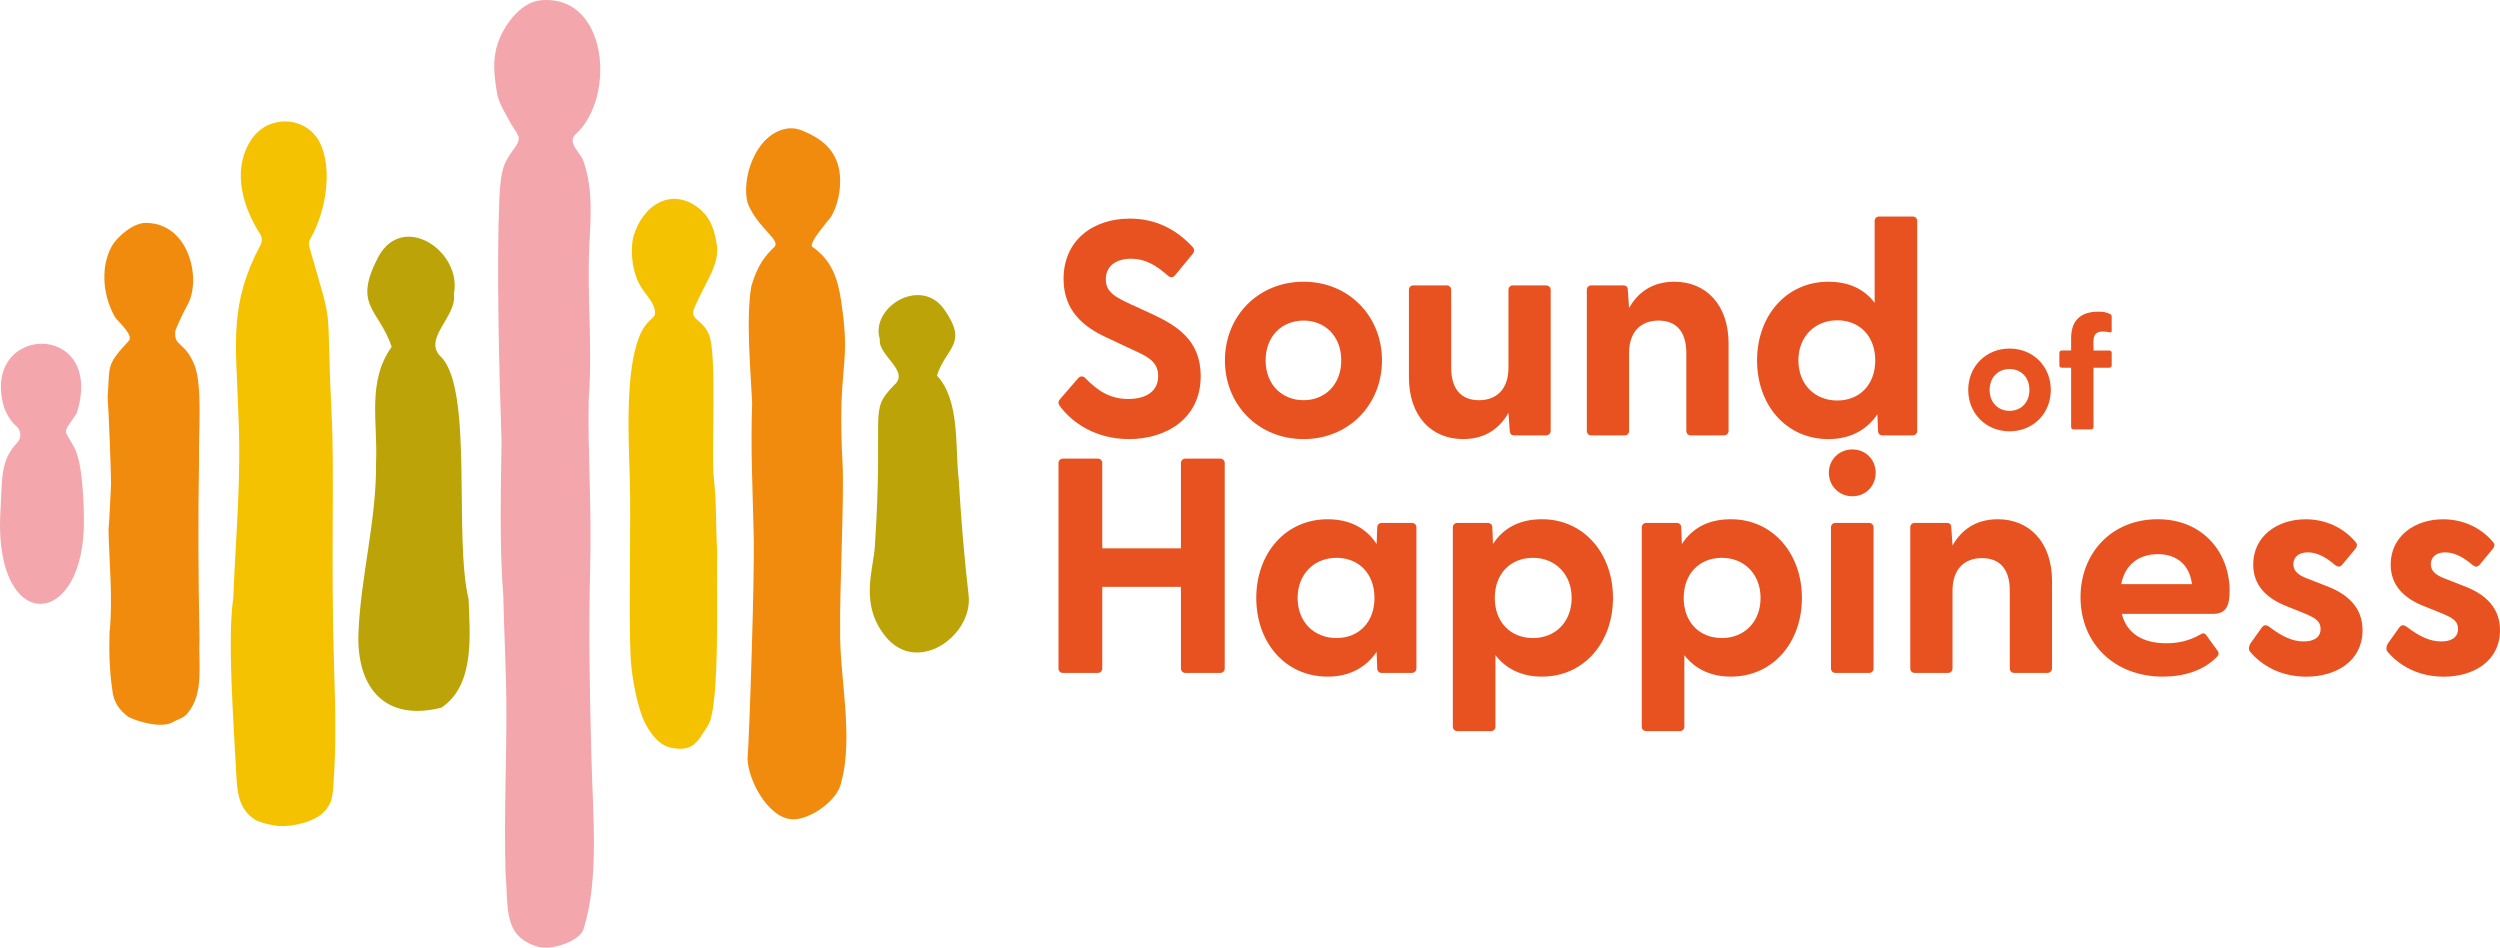 <?xml version="1.0" encoding="utf-8"?>
<!-- Generator: Adobe Illustrator 27.3.1, SVG Export Plug-In . SVG Version: 6.00 Build 0)  -->
<svg version="1.1" id="Layer_1" xmlns="http://www.w3.org/2000/svg" xmlns:xlink="http://www.w3.org/1999/xlink" x="0px" y="0px"
	 viewBox="0 0 1169.95 443.46" style="enable-background:new 0 0 1169.95 443.46;" xml:space="preserve">
<style type="text/css">
	.st0{fill:#BBA308;}
	.st1{fill:#F3A6AC;}
	.st2{fill:#F18B0D;}
	.st3{fill:#F4C200;}
	.st4{fill:#E85221;}
</style>
<g>
	<path class="st0" d="M453.32,278.95c-2.23-19.96-3.46-34.68-4.67-54.81c-1.75-13.81,0.83-36.84-10.19-48.37
		c4.38-13.54,15.05-14.72,3.12-31.38c-11.25-15.05-34.44-0.23-29.83,14.38c-0.96,7.66,14.55,15.01,6.51,21.62
		c-12,12.5-4.56,10.51-8.85,75.37c-0.75,11.25-7.29,27.2,5.17,42.3C429.4,316,455.12,297.51,453.32,278.95z"/>
	<path class="st1" d="M269.49,62.74c18.99-17.53,14.89-65.67-16.57-62.59c-9.68,0.95-17.66,12.5-20.14,20.71
		c-2.33,7.1-1.56,14.54-0.15,22.98c0.74,4.43,4.6,10.53,5.22,11.76c3.96,7.81,7.18,7.91,2.81,13.87c-5.19,7.08-6.24,9.67-6.98,23.49
		c-1.31,31.48-0.11,81.72,1.03,113.15c-0.29,24.36-1.04,48.78,0.84,73.13c0.35,18.75,1.5,34.76,1.43,56.04
		c-0.08,27.81-1.09,45.25-0.4,73.07c1.41,17.28-1.12,29.68,14.83,34.59c7.12,2.19,19.98-2.84,21.61-7.95
		c7.43-23.36,4.44-52.85,3.73-81.38c-0.7-28.13-1.39-56.4-0.58-86.96c0.8-30.36-1.18-54.67-0.67-79.62
		c1.84-23.99-0.8-48.01,0.28-71.96c0.72-12.99,1.71-26.91-2.63-39.34C271.92,71.41,264.93,66.74,269.49,62.74z"/>
	<path class="st2" d="M349.84,355.19C349.84,355.19,349.84,355.19,349.84,355.19c0.85-10.72,3.4-87.15,2.88-104.94
		c-0.5-21.17-1.48-40.53-0.73-61.76c0,0,0,0,0,0c-0.73-15.07-2.95-39.71-0.39-54.53c0,0,0,0,0,0c3.11-10.68,6.92-14.59,10.75-18.38
		c3.3-3.26-7.97-8.95-12.49-20.61c0,0,0,0,0,0c-2.96-11.31,3.46-31.66,17.7-34.66c2.69-0.57,5.48-0.2,8.02,0.85
		c8.73,3.61,14.24,8.29,16.55,15.91c2.23,7.33,0.76,17.8-3.29,24.48c0,0,0,0,0,0c-1.49,2.04-10.8,12.5-8.63,14
		c9.06,6.26,11.82,14.91,13.36,24.87c5.03,32.61-1.87,28.24,0.74,76.88c0.8,14.97-1.46,61.72-1.14,76.69
		c-0.49,21.82,6.43,50.37,0.57,71.84c-1.37,8.91-15.68,18.64-23.82,17.51C359.12,382.02,350.18,365.16,349.84,355.19z"/>
	<path class="st3" d="M109.15,280.04c0.02-0.16,0.04-0.32,0.04-0.48c1.31-32.78,3.8-54.73,2.3-87.64
		c-1.12-31.97-4.21-49.84,10.48-77.39c0.84-1.57,0.75-3.47-0.21-4.96c-9.43-14.65-12.87-31.96-3.72-44.83
		c8.04-11.3,25.47-10.38,31.64,2.04c6.2,12.49,2.69,32.63-4.46,44.99c-0.67,1.16-0.83,2.54-0.47,3.82
		c11.99,41.76,7.57,20.77,10.47,78.8c1.33,26.58-0.41,70.54,1.1,116.9c0.77,23.81,0.89,38.92-0.2,54.72
		c-0.42,6.1-0.46,9.95-4.81,14.25c-4.01,3.96-12.87,6.46-20.13,6.34c-2.39-0.04-9.3-1.46-11.73-2.97c-8.3-5.16-8.52-13.94-9.01-23.7
		C109.28,336.97,106.39,299.13,109.15,280.04z"/>
	<path class="st0" d="M167.71,297.29c0.91-27.14,8.56-53.55,8.28-80.87c0.86-18.79-4.32-37.87,7.31-54.12
		c-6.12-18.06-18.41-19.03-6.16-42.28c11.61-21.03,39.32-2.34,35.26,17.7c1.73,10.3-15.39,21.16-5.65,29.64
		c14.74,16.2,5.58,84.39,12.55,113.02c0.42,15.27,3.44,40.05-12.74,50.79C180.67,337.71,167.18,322.5,167.71,297.29z"/>
	<path class="st2" d="M93.37,299.07c-0.55-29.45-0.73-54.69-0.21-84.26c-0.39-10.56,1.8-34.31-2.2-44.08
		c-4.57-11.17-9.57-8.36-8.95-15.6c0.08-0.97,3.16-7.78,5.9-12.81c6.29-11.52,0.84-37.87-19.65-38.02
		c-5.7-0.04-13.09,6.04-15.94,10.9c-4.86,8.78-4.84,21.72,1.36,32.99c0.94,1.71,9.15,8.77,6.63,11.26
		c-11,11.85-8.76,11.49-9.94,26.36c0.49,6.49,1.61,34.53,1.6,41.01c-0.42,7.08-0.62,14.16-1.19,21.21c0.38,15.64,1.98,31.36,0.62,47
		c-0.04,0-0.09,0-0.13-0.01c-0.29,9.39-0.07,18.77,1.31,28.09c0.48,5.19,3.33,9.42,7.6,12.43c5.06,2.49,15.55,5.27,20.64,2.44
		c2.57-1.53,5.73-2.06,7.34-4.74C95.57,324.03,92.79,310.36,93.37,299.07z"/>
	<path class="st3" d="M335.66,259.73c0.01-0.2,0.01-0.4,0-0.6c-0.91-16.7-0.06-20.72-1.79-37.52c-0.79-10.08,1.38-53.35-1.6-63.54
		c-2.59-8.87-9.8-7.94-7.45-13.65c5.25-12.76,12.27-20.54,10.55-30.33c-0.93-5.31-2.21-11.58-7.97-16.34
		c-12.64-10.45-26.68-2.26-31.05,13.22c-0.07,0.23-0.12,0.47-0.16,0.71c-1.06,6.04-0.41,12.54,1.66,18.26
		c2.29,6.35,6.82,9.48,8.26,13.92c0.49,1.52,0.8,3.52-0.39,4.58c-2.7,2.39-4.78,4.55-6.7,9.49c-6.31,16.28-4.93,46.07-4.29,65.51
		c0.62,18.77-0.56,63.09,0.34,83.36c0.33,7.29,2,18.57,5.26,27.99c1.07,3.09,5.87,13.49,13.51,15.08
		c10.55,2.19,12.38-2.48,17.51-10.44C337.28,330.21,335.06,271.58,335.66,259.73z"/>
	<path class="st1" d="M0.07,241.85C1.19,224.02-0.2,215.99,8,207.24c2.17-2.31,2-5.97-0.49-7.94c-2.48-1.96-4.61-6-5.57-8.49
		c-11.59-39.57,47.76-41.16,33.96,2.62c-6.82,10.25-6.2,6.53-1.1,16.04c4.26,7.96,4.44,29.78,4.48,33.52
		C39.86,294.58-1.92,297.39,0.07,241.85z"/>
</g>
<g>
	<g>
		<g>
			<path class="st4" d="M495.86,189.86c-0.72-1-0.72-2.01,0.29-3.15l8.31-9.6c1-1.15,2.15-1.29,3.3-0.29
				c6.3,6.45,12.04,9.89,20.2,9.89c8.45,0,14.04-3.58,14.04-10.75c0-6.73-5.02-9.17-12.04-12.32l-12.18-5.73
				c-10.6-4.87-20.06-12.47-20.06-27.37c0-18.2,13.9-28.23,30.95-28.23c11.89,0,21.49,4.73,29.37,13.18c1,1,1,2.15,0.14,3.3
				l-8.17,9.89c-0.86,1.15-2.01,1.43-3.15,0.57c-6.16-5.45-11.18-8.17-17.48-8.17c-7.31,0-11.89,3.58-11.89,9.6
				c0,5.87,4.01,8.17,11.75,11.75l10.32,4.73c10.89,5.16,22.35,11.89,22.35,28.8c0,20.2-16.48,29.52-33.53,29.52
				C512.77,205.48,501.73,197.89,495.86,189.86z"/>
			<path class="st4" d="M573.24,168.66c0-20.78,15.62-36.82,36.82-36.82c21.06,0,36.68,16.05,36.68,36.82
				c0,20.78-15.62,36.83-36.68,36.83C588.85,205.48,573.24,189.43,573.24,168.66z M610.06,187.28c9.89,0,17.62-7.16,17.62-18.63
				c0-11.46-7.74-18.63-17.62-18.63c-10.03,0-17.77,7.16-17.77,18.63C592.29,180.12,600.03,187.28,610.06,187.28z"/>
			<path class="st4" d="M659.35,176.54V135.7c0-1.29,0.86-2.15,2.15-2.15h15.48c1.29,0,2.15,0.86,2.15,2.15v36.4
				c0,9.89,4.58,15.19,13.04,15.19c8.31,0,13.76-5.3,13.76-15.19v-36.4c0-1.29,0.86-2.15,2.15-2.15h15.33
				c1.29,0,2.29,0.86,2.29,2.15v65.91c0,1.29-1,2.15-2.29,2.15h-14.76c-1.29,0-2.01-0.57-2.15-2.29l-0.57-8.31
				c-4.01,7.17-10.75,12.32-21.21,12.32C669.96,205.48,659.35,194.88,659.35,176.54z"/>
			<path class="st4" d="M742.6,201.61V135.7c0-1.29,0.86-2.15,2.15-2.15h14.9c1.29,0,2.15,0.57,2.15,2.29l0.57,8.31
				c4.01-7.17,10.75-12.32,21.21-12.32c14.62,0,25.36,10.6,25.36,28.94v40.84c0,1.29-1,2.15-2.29,2.15h-15.33
				c-1.29,0-2.15-0.86-2.15-2.15v-36.4c0-9.89-4.58-15.19-13.04-15.19c-8.31,0-13.76,5.3-13.76,15.19v36.4
				c0,1.29-0.86,2.15-2.15,2.15h-15.48C743.46,203.76,742.6,202.9,742.6,201.61z"/>
			<path class="st4" d="M822.27,168.66c0-20.78,13.61-36.82,33.39-36.82c9.74,0,16.91,3.58,21.64,9.89v-38.26
				c0-1.29,0.86-2.15,2.15-2.15h15.62c1.29,0,2.15,0.86,2.15,2.15v98.15c0,1.29-1,2.15-2.29,2.15h-13.9c-1.29,0-2.15-0.86-2.15-2.15
				l-0.29-7.74c-4.87,7.17-12.47,11.61-22.93,11.61C835.88,205.48,822.27,189.58,822.27,168.66z M859.81,187.43
				c10.46,0,17.77-7.45,17.77-18.77c0-11.32-7.31-18.77-17.77-18.77c-10.46,0-18.2,7.59-18.2,18.77
				C841.62,179.98,849.35,187.43,859.81,187.43z"/>
		</g>
		<path class="st4" d="M921.09,182.48c0-10.92,8.21-19.36,19.36-19.36c11.08,0,19.29,8.44,19.29,19.36
			c0,10.93-8.21,19.36-19.29,19.36C929.3,201.84,921.09,193.4,921.09,182.48z M940.45,192.27c5.2,0,9.27-3.77,9.27-9.79
			c0-6.03-4.07-9.79-9.27-9.79c-5.27,0-9.34,3.77-9.34,9.79C931.11,188.51,935.18,192.27,940.45,192.27z"/>
		<path class="st4" d="M969.24,199.81v-27.73h-4.37c-0.68,0-1.13-0.45-1.13-1.13v-5.8c0-0.68,0.45-1.13,1.13-1.13h4.37v-5.73
			c0-8.59,4.75-12.43,12.66-12.43c2.11,0,3.69,0.15,5.65,1.13c0.45,0.23,0.68,0.68,0.68,1.13v6.86c0,0.53-0.45,0.6-0.98,0.53
			c-1.21-0.23-2.18-0.38-3.01-0.38c-3.69,0-4.52,1.88-4.52,4.6v4.3h7.38c0.68,0,1.13,0.45,1.13,1.13v5.8c0,0.68-0.45,1.13-1.13,1.13
			h-7.38v27.73c0,0.68-0.45,1.13-1.13,1.13h-8.21C969.69,200.94,969.24,200.49,969.24,199.81z"/>
	</g>
	<g>
		<path class="st4" d="M495.35,312.77v-96c0-1.29,0.86-2.15,2.15-2.15h16.19c1.29,0,2.15,0.86,2.15,2.15v39.84h36.82v-39.84
			c0-1.29,0.86-2.15,2.15-2.15H571c1.29,0,2.15,0.86,2.15,2.15v96c0,1.29-0.86,2.15-2.15,2.15h-16.19c-1.29,0-2.15-0.86-2.15-2.15
			v-38.12h-36.82v38.12c0,1.29-0.86,2.15-2.15,2.15H497.5C496.21,314.92,495.35,314.06,495.35,312.77z"/>
		<path class="st4" d="M587.91,279.82c0-20.78,13.61-36.82,33.39-36.82c10.6,0,18.2,4.3,22.93,11.61l0.29-7.74
			c0-1.29,0.86-2.15,2.15-2.15h14.04c1.29,0,2.15,0.86,2.15,2.15v65.91c0,1.29-1,2.15-2.29,2.15h-13.9c-1.29,0-2.15-0.86-2.15-2.15
			l-0.29-7.74c-4.87,7.17-12.47,11.61-22.93,11.61C601.52,316.64,587.91,300.74,587.91,279.82z M625.46,298.59
			c10.46,0,17.77-7.45,17.77-18.77c0-11.32-7.31-18.77-17.77-18.77c-10.46,0-18.2,7.59-18.2,18.77
			C607.26,291.14,614.99,298.59,625.46,298.59z"/>
		<path class="st4" d="M679.9,340v-93.14c0-1.29,0.86-2.15,2.15-2.15h14.19c1.29,0,2.15,0.86,2.15,2.15l0.29,7.74
			c4.73-7.31,12.18-11.61,22.93-11.61c19.63,0,33.24,16.05,33.24,36.82c0,20.92-13.61,36.83-33.24,36.83
			c-9.6,0-16.91-3.73-21.78-10.03V340c0,1.29-0.86,2.15-2.15,2.15h-15.62C680.76,342.15,679.9,341.29,679.9,340z M717.44,298.59
			c10.32,0,18.06-7.45,18.06-18.77c0-11.18-7.74-18.77-18.06-18.77c-10.6,0-17.91,7.45-17.91,18.77
			C699.53,291.14,706.84,298.59,717.44,298.59z"/>
		<path class="st4" d="M768.31,340v-93.14c0-1.29,0.86-2.15,2.15-2.15h14.19c1.29,0,2.15,0.86,2.15,2.15l0.29,7.74
			c4.73-7.31,12.18-11.61,22.93-11.61c19.63,0,33.24,16.05,33.24,36.82c0,20.92-13.61,36.83-33.24,36.83
			c-9.6,0-16.91-3.73-21.78-10.03V340c0,1.29-0.86,2.15-2.15,2.15h-15.62C769.17,342.15,768.31,341.29,768.31,340z M805.85,298.59
			c10.32,0,18.06-7.45,18.06-18.77c0-11.18-7.74-18.77-18.06-18.77c-10.6,0-17.91,7.45-17.91,18.77
			C787.94,291.14,795.25,298.59,805.85,298.59z"/>
		<path class="st4" d="M855.86,221.21c0-6.02,4.73-10.89,11.03-10.89s10.89,4.87,10.89,10.89c0,6.16-4.58,11.03-10.89,11.03
			S855.86,227.37,855.86,221.21z M856.86,246.86c0-1.29,0.86-2.15,2.15-2.15h15.62c1.29,0,2.15,0.86,2.15,2.15v65.91
			c0,1.29-0.86,2.15-2.15,2.15h-15.62c-1.29,0-2.15-0.86-2.15-2.15V246.86z"/>
		<path class="st4" d="M893.97,312.77v-65.91c0-1.29,0.86-2.15,2.15-2.15h14.9c1.29,0,2.15,0.57,2.15,2.29l0.57,8.31
			c4.01-7.17,10.75-12.32,21.21-12.32c14.62,0,25.36,10.6,25.36,28.94v40.84c0,1.29-1,2.15-2.29,2.15h-15.33
			c-1.29,0-2.15-0.86-2.15-2.15v-36.4c0-9.89-4.58-15.19-13.04-15.19c-8.31,0-13.76,5.3-13.76,15.19v36.4
			c0,1.29-0.86,2.15-2.15,2.15h-15.48C894.83,314.92,893.97,314.06,893.97,312.77z"/>
		<path class="st4" d="M973.64,279.53c0-20.64,14.47-36.54,36.11-36.54c21.35,0,33.67,15.76,33.67,33.53
			c0,6.88-1.58,10.75-7.74,10.75h-42.7c2.15,8.88,9.46,13.76,20.78,13.76c5.45,0,10.6-1,16.33-4.3c1-0.57,1.72-0.43,2.44,0.57
			l5.3,7.31c0.72,1,0.57,2.01-0.72,3.15c-6.02,6.02-15.05,8.89-24.93,8.89C989.12,316.64,973.64,300.74,973.64,279.53z
			 M1025.8,273.37c-1.15-9.31-7.45-14.04-15.9-14.04c-8.74,0-15.48,4.73-17.2,14.04H1025.8z"/>
		<path class="st4" d="M1053.03,305.04c-0.86-1-0.72-2.58,0.29-4.15l5.01-7.02c1.15-1.72,2.44-1.43,3.58-0.57
			c5.87,4.44,10.75,6.88,16.19,6.88c4.73,0,7.88-1.86,7.88-5.87c0-3.44-2.15-5.02-7.31-7.17l-8.88-3.58
			c-9.03-3.58-15.33-9.6-15.33-19.34c0-13.47,11.46-21.21,24.5-21.21c9.17,0,17.63,3.73,23.5,10.75c0.86,1,0.57,2.15-0.14,3.01
			l-6.3,7.59c-1,1.15-2.01,1-3.3,0c-4.58-3.87-8.6-5.87-12.75-5.87c-4.58,0-6.73,2.58-6.73,5.59c0,3.44,2.87,5.3,6.73,6.74
			l9.89,3.87c8.88,3.58,15.91,9.74,15.76,20.49c-0.14,14.19-12.32,21.49-26.37,21.49C1067.5,316.64,1058.61,311.63,1053.03,305.04z"
			/>
		<path class="st4" d="M1117.36,305.04c-0.86-1-0.72-2.58,0.29-4.15l5.01-7.02c1.15-1.72,2.44-1.43,3.58-0.57
			c5.87,4.44,10.75,6.88,16.19,6.88c4.73,0,7.88-1.86,7.88-5.87c0-3.44-2.15-5.02-7.31-7.17l-8.88-3.58
			c-9.03-3.58-15.33-9.6-15.33-19.34c0-13.47,11.46-21.21,24.5-21.21c9.17,0,17.63,3.73,23.5,10.75c0.86,1,0.57,2.15-0.14,3.01
			l-6.3,7.59c-1,1.15-2.01,1-3.3,0c-4.58-3.87-8.6-5.87-12.75-5.87c-4.58,0-6.73,2.58-6.73,5.59c0,3.44,2.87,5.3,6.73,6.74
			l9.89,3.87c8.88,3.58,15.91,9.74,15.76,20.49c-0.14,14.19-12.32,21.49-26.37,21.49C1131.83,316.64,1122.95,311.63,1117.36,305.04z
			"/>
	</g>
</g>
</svg>

